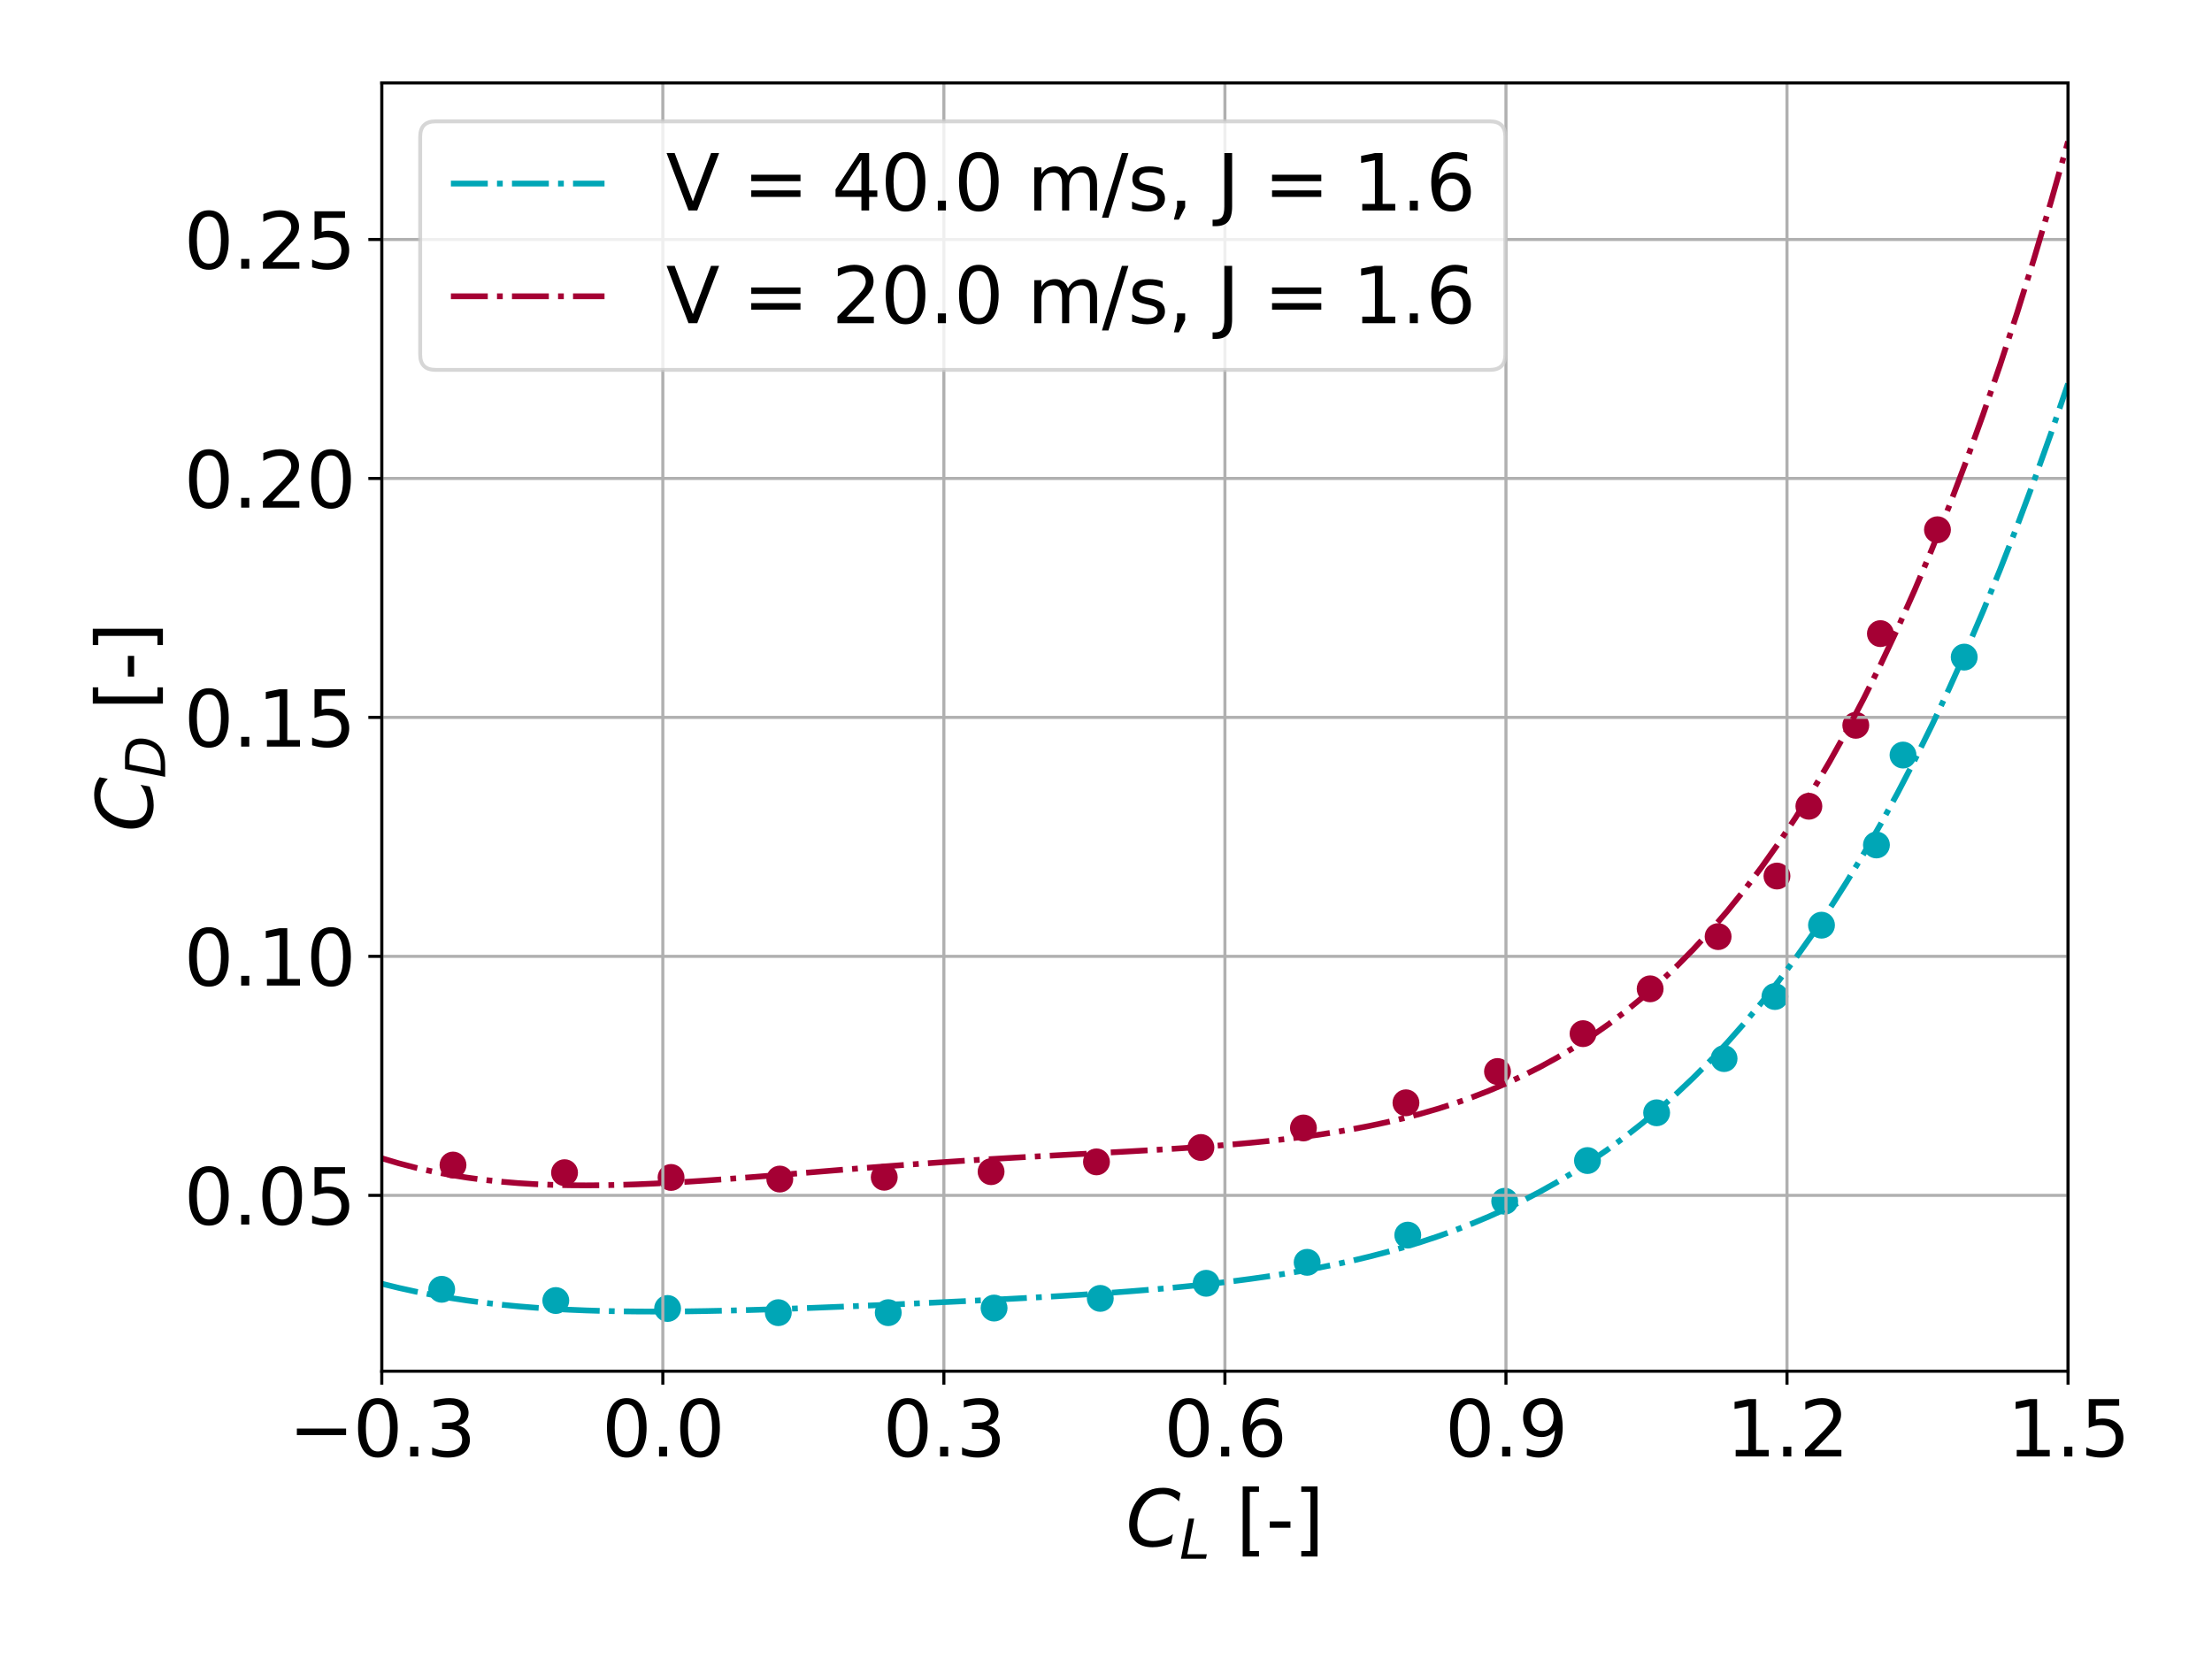 <?xml version="1.0" encoding="utf-8" standalone="no"?>
<!DOCTYPE svg PUBLIC "-//W3C//DTD SVG 1.1//EN"
  "http://www.w3.org/Graphics/SVG/1.1/DTD/svg11.dtd">
<svg xmlns:xlink="http://www.w3.org/1999/xlink" width="576pt" height="432pt" viewBox="0 0 576 432" xmlns="http://www.w3.org/2000/svg" version="1.1">
 <defs>
  <style type="text/css">*{stroke-linejoin: round; stroke-linecap: butt}</style>
 </defs>
 <g id="figure_1">
  <g id="patch_1">
   <path d="M 0 432 
L 576 432 
L 576 0 
L 0 0 
z
" style="fill: #ffffff"/>
  </g>
  <g id="axes_1">
   <g id="patch_2">
    <path d="M 99.416 357.064 
L 538.515 357.064 
L 538.515 21.6 
L 99.416 21.6 
z
" style="fill: #ffffff"/>
   </g>
   <g id="PathCollection_1">
    <defs>
     <path id="m425afd3ad5" d="M 0 3 
C 0.796 3 1.559 2.684 2.121 2.121 
C 2.684 1.559 3 0.796 3 0 
C 3 -0.796 2.684 -1.559 2.121 -2.121 
C 1.559 -2.684 0.796 -3 0 -3 
C -0.796 -3 -1.559 -2.684 -2.121 -2.121 
C -2.684 -1.559 -3 -0.796 -3 0 
C -3 0.796 -2.684 1.559 -2.121 2.121 
C -1.559 2.684 -0.796 3 0 3 
z
" style="stroke: #00a6b6"/>
    </defs>
    <g clip-path="url(#paf579500ea)">
     <use xlink:href="#m425afd3ad5" x="85.468" y="332.068" style="fill: #00a6b6; stroke: #00a6b6"/>
     <use xlink:href="#m425afd3ad5" x="115.017" y="335.729" style="fill: #00a6b6; stroke: #00a6b6"/>
     <use xlink:href="#m425afd3ad5" x="144.726" y="338.656" style="fill: #00a6b6; stroke: #00a6b6"/>
     <use xlink:href="#m425afd3ad5" x="173.843" y="340.724" style="fill: #00a6b6; stroke: #00a6b6"/>
     <use xlink:href="#m425afd3ad5" x="202.671" y="341.816" style="fill: #00a6b6; stroke: #00a6b6"/>
     <use xlink:href="#m425afd3ad5" x="231.299" y="341.816" style="fill: #00a6b6; stroke: #00a6b6"/>
     <use xlink:href="#m425afd3ad5" x="258.857" y="340.615" style="fill: #00a6b6; stroke: #00a6b6"/>
     <use xlink:href="#m425afd3ad5" x="286.512" y="338.099" style="fill: #00a6b6; stroke: #00a6b6"/>
     <use xlink:href="#m425afd3ad5" x="314.08" y="334.166" style="fill: #00a6b6; stroke: #00a6b6"/>
     <use xlink:href="#m425afd3ad5" x="340.379" y="328.707" style="fill: #00a6b6; stroke: #00a6b6"/>
     <use xlink:href="#m425afd3ad5" x="366.58" y="321.618" style="fill: #00a6b6; stroke: #00a6b6"/>
     <use xlink:href="#m425afd3ad5" x="391.822" y="312.804" style="fill: #00a6b6; stroke: #00a6b6"/>
     <use xlink:href="#m425afd3ad5" x="413.372" y="302.207" style="fill: #00a6b6; stroke: #00a6b6"/>
     <use xlink:href="#m425afd3ad5" x="431.383" y="289.77" style="fill: #00a6b6; stroke: #00a6b6"/>
     <use xlink:href="#m425afd3ad5" x="448.946" y="275.655" style="fill: #00a6b6; stroke: #00a6b6"/>
     <use xlink:href="#m425afd3ad5" x="462.185" y="259.493" style="fill: #00a6b6; stroke: #00a6b6"/>
     <use xlink:href="#m425afd3ad5" x="474.314" y="240.915" style="fill: #00a6b6; stroke: #00a6b6"/>
     <use xlink:href="#m425afd3ad5" x="488.621" y="220.027" style="fill: #00a6b6; stroke: #00a6b6"/>
     <use xlink:href="#m425afd3ad5" x="495.54" y="196.614" style="fill: #00a6b6; stroke: #00a6b6"/>
     <use xlink:href="#m425afd3ad5" x="511.475" y="171.11" style="fill: #00a6b6; stroke: #00a6b6"/>
    </g>
   </g>
   <g id="PathCollection_2">
    <defs>
     <path id="maa29891fe0" d="M 0 3 
C 0.796 3 1.559 2.684 2.121 2.121 
C 2.684 1.559 3 0.796 3 0 
C 3 -0.796 2.684 -1.559 2.121 -2.121 
C 1.559 -2.684 0.796 -3 0 -3 
C -0.796 -3 -1.559 -2.684 -2.121 -2.121 
C -2.684 -1.559 -3 -0.796 -3 0 
C -3 0.796 -2.684 1.559 -2.121 2.121 
C -1.559 2.684 -0.796 3 0 3 
z
" style="stroke: #a50034"/>
    </defs>
    <g clip-path="url(#paf579500ea)">
     <use xlink:href="#maa29891fe0" x="88.667" y="300.69" style="fill: #a50034; stroke: #a50034"/>
     <use xlink:href="#maa29891fe0" x="117.959" y="303.374" style="fill: #a50034; stroke: #a50034"/>
     <use xlink:href="#maa29891fe0" x="147.006" y="305.363" style="fill: #a50034; stroke: #a50034"/>
     <use xlink:href="#maa29891fe0" x="174.743" y="306.603" style="fill: #a50034; stroke: #a50034"/>
     <use xlink:href="#maa29891fe0" x="203.057" y="307.026" style="fill: #a50034; stroke: #a50034"/>
     <use xlink:href="#maa29891fe0" x="230.253" y="306.551" style="fill: #a50034; stroke: #a50034"/>
     <use xlink:href="#maa29891fe0" x="258.078" y="305.101" style="fill: #a50034; stroke: #a50034"/>
     <use xlink:href="#maa29891fe0" x="285.521" y="302.55" style="fill: #a50034; stroke: #a50034"/>
     <use xlink:href="#maa29891fe0" x="312.718" y="298.801" style="fill: #a50034; stroke: #a50034"/>
     <use xlink:href="#maa29891fe0" x="339.409" y="293.721" style="fill: #a50034; stroke: #a50034"/>
     <use xlink:href="#maa29891fe0" x="366.108" y="287.168" style="fill: #a50034; stroke: #a50034"/>
     <use xlink:href="#maa29891fe0" x="389.947" y="279.024" style="fill: #a50034; stroke: #a50034"/>
     <use xlink:href="#maa29891fe0" x="412.221" y="269.161" style="fill: #a50034; stroke: #a50034"/>
     <use xlink:href="#maa29891fe0" x="429.695" y="257.489" style="fill: #a50034; stroke: #a50034"/>
     <use xlink:href="#maa29891fe0" x="447.393" y="243.893" style="fill: #a50034; stroke: #a50034"/>
     <use xlink:href="#maa29891fe0" x="462.716" y="228.121" style="fill: #a50034; stroke: #a50034"/>
     <use xlink:href="#maa29891fe0" x="471.027" y="209.944" style="fill: #a50034; stroke: #a50034"/>
     <use xlink:href="#maa29891fe0" x="483.242" y="188.865" style="fill: #a50034; stroke: #a50034"/>
     <use xlink:href="#maa29891fe0" x="489.656" y="164.993" style="fill: #a50034; stroke: #a50034"/>
     <use xlink:href="#maa29891fe0" x="504.511" y="137.948" style="fill: #a50034; stroke: #a50034"/>
    </g>
   </g>
   <g id="matplotlib.axis_1">
    <g id="xtick_1">
     <g id="line2d_1">
      <path d="M 99.416 357.064 
L 99.416 21.6 
" clip-path="url(#paf579500ea)" style="fill: none; stroke: #b0b0b0; stroke-width: 0.8; stroke-linecap: square"/>
     </g>
     <g id="line2d_2">
      <defs>
       <path id="me62e2c8d73" d="M 0 0 
L 0 3.5 
" style="stroke: #000000; stroke-width: 0.8"/>
      </defs>
      <g>
       <use xlink:href="#me62e2c8d73" x="99.416" y="357.064" style="stroke: #000000; stroke-width: 0.8"/>
      </g>
     </g>
     <g id="text_1">
      <!-- −0.3 -->
      <g transform="translate(75.133 379.261) scale(0.2 -0.2)">
       <defs>
        <path id="DejaVuSans-2212" d="M 678 2272 
L 4684 2272 
L 4684 1741 
L 678 1741 
L 678 2272 
z
" transform="scale(0.016)"/>
        <path id="DejaVuSans-30" d="M 2034 4250 
Q 1547 4250 1301 3770 
Q 1056 3291 1056 2328 
Q 1056 1369 1301 889 
Q 1547 409 2034 409 
Q 2525 409 2770 889 
Q 3016 1369 3016 2328 
Q 3016 3291 2770 3770 
Q 2525 4250 2034 4250 
z
M 2034 4750 
Q 2819 4750 3233 4129 
Q 3647 3509 3647 2328 
Q 3647 1150 3233 529 
Q 2819 -91 2034 -91 
Q 1250 -91 836 529 
Q 422 1150 422 2328 
Q 422 3509 836 4129 
Q 1250 4750 2034 4750 
z
" transform="scale(0.016)"/>
        <path id="DejaVuSans-2e" d="M 684 794 
L 1344 794 
L 1344 0 
L 684 0 
L 684 794 
z
" transform="scale(0.016)"/>
        <path id="DejaVuSans-33" d="M 2597 2516 
Q 3050 2419 3304 2112 
Q 3559 1806 3559 1356 
Q 3559 666 3084 287 
Q 2609 -91 1734 -91 
Q 1441 -91 1130 -33 
Q 819 25 488 141 
L 488 750 
Q 750 597 1062 519 
Q 1375 441 1716 441 
Q 2309 441 2620 675 
Q 2931 909 2931 1356 
Q 2931 1769 2642 2001 
Q 2353 2234 1838 2234 
L 1294 2234 
L 1294 2753 
L 1863 2753 
Q 2328 2753 2575 2939 
Q 2822 3125 2822 3475 
Q 2822 3834 2567 4026 
Q 2313 4219 1838 4219 
Q 1578 4219 1281 4162 
Q 984 4106 628 3988 
L 628 4550 
Q 988 4650 1302 4700 
Q 1616 4750 1894 4750 
Q 2613 4750 3031 4423 
Q 3450 4097 3450 3541 
Q 3450 3153 3228 2886 
Q 3006 2619 2597 2516 
z
" transform="scale(0.016)"/>
       </defs>
       <use xlink:href="#DejaVuSans-2212"/>
       <use xlink:href="#DejaVuSans-30" x="83.789"/>
       <use xlink:href="#DejaVuSans-2e" x="147.412"/>
       <use xlink:href="#DejaVuSans-33" x="179.199"/>
      </g>
     </g>
    </g>
    <g id="xtick_2">
     <g id="line2d_3">
      <path d="M 172.599 357.064 
L 172.599 21.6 
" clip-path="url(#paf579500ea)" style="fill: none; stroke: #b0b0b0; stroke-width: 0.8; stroke-linecap: square"/>
     </g>
     <g id="line2d_4">
      <g>
       <use xlink:href="#me62e2c8d73" x="172.599" y="357.064" style="stroke: #000000; stroke-width: 0.8"/>
      </g>
     </g>
     <g id="text_2">
      <!-- 0.0 -->
      <g transform="translate(156.696 379.261) scale(0.2 -0.2)">
       <use xlink:href="#DejaVuSans-30"/>
       <use xlink:href="#DejaVuSans-2e" x="63.623"/>
       <use xlink:href="#DejaVuSans-30" x="95.41"/>
      </g>
     </g>
    </g>
    <g id="xtick_3">
     <g id="line2d_5">
      <path d="M 245.782 357.064 
L 245.782 21.6 
" clip-path="url(#paf579500ea)" style="fill: none; stroke: #b0b0b0; stroke-width: 0.8; stroke-linecap: square"/>
     </g>
     <g id="line2d_6">
      <g>
       <use xlink:href="#me62e2c8d73" x="245.782" y="357.064" style="stroke: #000000; stroke-width: 0.8"/>
      </g>
     </g>
     <g id="text_3">
      <!-- 0.3 -->
      <g transform="translate(229.879 379.261) scale(0.2 -0.2)">
       <use xlink:href="#DejaVuSans-30"/>
       <use xlink:href="#DejaVuSans-2e" x="63.623"/>
       <use xlink:href="#DejaVuSans-33" x="95.41"/>
      </g>
     </g>
    </g>
    <g id="xtick_4">
     <g id="line2d_7">
      <path d="M 318.966 357.064 
L 318.966 21.6 
" clip-path="url(#paf579500ea)" style="fill: none; stroke: #b0b0b0; stroke-width: 0.8; stroke-linecap: square"/>
     </g>
     <g id="line2d_8">
      <g>
       <use xlink:href="#me62e2c8d73" x="318.966" y="357.064" style="stroke: #000000; stroke-width: 0.8"/>
      </g>
     </g>
     <g id="text_4">
      <!-- 0.6 -->
      <g transform="translate(303.062 379.261) scale(0.2 -0.2)">
       <defs>
        <path id="DejaVuSans-36" d="M 2113 2584 
Q 1688 2584 1439 2293 
Q 1191 2003 1191 1497 
Q 1191 994 1439 701 
Q 1688 409 2113 409 
Q 2538 409 2786 701 
Q 3034 994 3034 1497 
Q 3034 2003 2786 2293 
Q 2538 2584 2113 2584 
z
M 3366 4563 
L 3366 3988 
Q 3128 4100 2886 4159 
Q 2644 4219 2406 4219 
Q 1781 4219 1451 3797 
Q 1122 3375 1075 2522 
Q 1259 2794 1537 2939 
Q 1816 3084 2150 3084 
Q 2853 3084 3261 2657 
Q 3669 2231 3669 1497 
Q 3669 778 3244 343 
Q 2819 -91 2113 -91 
Q 1303 -91 875 529 
Q 447 1150 447 2328 
Q 447 3434 972 4092 
Q 1497 4750 2381 4750 
Q 2619 4750 2861 4703 
Q 3103 4656 3366 4563 
z
" transform="scale(0.016)"/>
       </defs>
       <use xlink:href="#DejaVuSans-30"/>
       <use xlink:href="#DejaVuSans-2e" x="63.623"/>
       <use xlink:href="#DejaVuSans-36" x="95.41"/>
      </g>
     </g>
    </g>
    <g id="xtick_5">
     <g id="line2d_9">
      <path d="M 392.149 357.064 
L 392.149 21.6 
" clip-path="url(#paf579500ea)" style="fill: none; stroke: #b0b0b0; stroke-width: 0.8; stroke-linecap: square"/>
     </g>
     <g id="line2d_10">
      <g>
       <use xlink:href="#me62e2c8d73" x="392.149" y="357.064" style="stroke: #000000; stroke-width: 0.8"/>
      </g>
     </g>
     <g id="text_5">
      <!-- 0.9 -->
      <g transform="translate(376.246 379.261) scale(0.2 -0.2)">
       <defs>
        <path id="DejaVuSans-39" d="M 703 97 
L 703 672 
Q 941 559 1184 500 
Q 1428 441 1663 441 
Q 2288 441 2617 861 
Q 2947 1281 2994 2138 
Q 2813 1869 2534 1725 
Q 2256 1581 1919 1581 
Q 1219 1581 811 2004 
Q 403 2428 403 3163 
Q 403 3881 828 4315 
Q 1253 4750 1959 4750 
Q 2769 4750 3195 4129 
Q 3622 3509 3622 2328 
Q 3622 1225 3098 567 
Q 2575 -91 1691 -91 
Q 1453 -91 1209 -44 
Q 966 3 703 97 
z
M 1959 2075 
Q 2384 2075 2632 2365 
Q 2881 2656 2881 3163 
Q 2881 3666 2632 3958 
Q 2384 4250 1959 4250 
Q 1534 4250 1286 3958 
Q 1038 3666 1038 3163 
Q 1038 2656 1286 2365 
Q 1534 2075 1959 2075 
z
" transform="scale(0.016)"/>
       </defs>
       <use xlink:href="#DejaVuSans-30"/>
       <use xlink:href="#DejaVuSans-2e" x="63.623"/>
       <use xlink:href="#DejaVuSans-39" x="95.41"/>
      </g>
     </g>
    </g>
    <g id="xtick_6">
     <g id="line2d_11">
      <path d="M 465.332 357.064 
L 465.332 21.6 
" clip-path="url(#paf579500ea)" style="fill: none; stroke: #b0b0b0; stroke-width: 0.8; stroke-linecap: square"/>
     </g>
     <g id="line2d_12">
      <g>
       <use xlink:href="#me62e2c8d73" x="465.332" y="357.064" style="stroke: #000000; stroke-width: 0.8"/>
      </g>
     </g>
     <g id="text_6">
      <!-- 1.2 -->
      <g transform="translate(449.429 379.261) scale(0.2 -0.2)">
       <defs>
        <path id="DejaVuSans-31" d="M 794 531 
L 1825 531 
L 1825 4091 
L 703 3866 
L 703 4441 
L 1819 4666 
L 2450 4666 
L 2450 531 
L 3481 531 
L 3481 0 
L 794 0 
L 794 531 
z
" transform="scale(0.016)"/>
        <path id="DejaVuSans-32" d="M 1228 531 
L 3431 531 
L 3431 0 
L 469 0 
L 469 531 
Q 828 903 1448 1529 
Q 2069 2156 2228 2338 
Q 2531 2678 2651 2914 
Q 2772 3150 2772 3378 
Q 2772 3750 2511 3984 
Q 2250 4219 1831 4219 
Q 1534 4219 1204 4116 
Q 875 4013 500 3803 
L 500 4441 
Q 881 4594 1212 4672 
Q 1544 4750 1819 4750 
Q 2544 4750 2975 4387 
Q 3406 4025 3406 3419 
Q 3406 3131 3298 2873 
Q 3191 2616 2906 2266 
Q 2828 2175 2409 1742 
Q 1991 1309 1228 531 
z
" transform="scale(0.016)"/>
       </defs>
       <use xlink:href="#DejaVuSans-31"/>
       <use xlink:href="#DejaVuSans-2e" x="63.623"/>
       <use xlink:href="#DejaVuSans-32" x="95.41"/>
      </g>
     </g>
    </g>
    <g id="xtick_7">
     <g id="line2d_13">
      <path d="M 538.515 357.064 
L 538.515 21.6 
" clip-path="url(#paf579500ea)" style="fill: none; stroke: #b0b0b0; stroke-width: 0.8; stroke-linecap: square"/>
     </g>
     <g id="line2d_14">
      <g>
       <use xlink:href="#me62e2c8d73" x="538.515" y="357.064" style="stroke: #000000; stroke-width: 0.8"/>
      </g>
     </g>
     <g id="text_7">
      <!-- 1.5 -->
      <g transform="translate(522.612 379.261) scale(0.2 -0.2)">
       <defs>
        <path id="DejaVuSans-35" d="M 691 4666 
L 3169 4666 
L 3169 4134 
L 1269 4134 
L 1269 2991 
Q 1406 3038 1543 3061 
Q 1681 3084 1819 3084 
Q 2600 3084 3056 2656 
Q 3513 2228 3513 1497 
Q 3513 744 3044 326 
Q 2575 -91 1722 -91 
Q 1428 -91 1123 -41 
Q 819 9 494 109 
L 494 744 
Q 775 591 1075 516 
Q 1375 441 1709 441 
Q 2250 441 2565 725 
Q 2881 1009 2881 1497 
Q 2881 1984 2565 2268 
Q 2250 2553 1709 2553 
Q 1456 2553 1204 2497 
Q 953 2441 691 2322 
L 691 4666 
z
" transform="scale(0.016)"/>
       </defs>
       <use xlink:href="#DejaVuSans-31"/>
       <use xlink:href="#DejaVuSans-2e" x="63.623"/>
       <use xlink:href="#DejaVuSans-35" x="95.41"/>
      </g>
     </g>
    </g>
    <g id="text_8">
     <!-- $C_L$ [-] -->
     <g transform="translate(293.166 402.617) scale(0.2 -0.2)">
      <defs>
       <path id="DejaVuSans-Oblique-43" d="M 4447 4306 
L 4319 3641 
Q 4019 3944 3683 4091 
Q 3347 4238 2956 4238 
Q 2422 4238 2017 3981 
Q 1613 3725 1319 3200 
Q 1131 2863 1032 2486 
Q 934 2109 934 1728 
Q 934 1091 1264 756 
Q 1594 422 2222 422 
Q 2656 422 3056 561 
Q 3456 700 3834 978 
L 3688 231 
Q 3316 72 2936 -9 
Q 2556 -91 2175 -91 
Q 1278 -91 773 396 
Q 269 884 269 1753 
Q 269 2309 461 2846 
Q 653 3384 1013 3828 
Q 1394 4300 1883 4525 
Q 2372 4750 3022 4750 
Q 3422 4750 3780 4639 
Q 4138 4528 4447 4306 
z
" transform="scale(0.016)"/>
       <path id="DejaVuSans-Oblique-4c" d="M 1075 4666 
L 1709 4666 
L 909 525 
L 3181 525 
L 3078 0 
L 172 0 
L 1075 4666 
z
" transform="scale(0.016)"/>
       <path id="DejaVuSans-20" transform="scale(0.016)"/>
       <path id="DejaVuSans-5b" d="M 550 4863 
L 1875 4863 
L 1875 4416 
L 1125 4416 
L 1125 -397 
L 1875 -397 
L 1875 -844 
L 550 -844 
L 550 4863 
z
" transform="scale(0.016)"/>
       <path id="DejaVuSans-2d" d="M 313 2009 
L 1997 2009 
L 1997 1497 
L 313 1497 
L 313 2009 
z
" transform="scale(0.016)"/>
       <path id="DejaVuSans-5d" d="M 1947 4863 
L 1947 -844 
L 622 -844 
L 622 -397 
L 1369 -397 
L 1369 4416 
L 622 4416 
L 622 4863 
L 1947 4863 
z
" transform="scale(0.016)"/>
      </defs>
      <use xlink:href="#DejaVuSans-Oblique-43" transform="translate(0 0.016)"/>
      <use xlink:href="#DejaVuSans-Oblique-4c" transform="translate(69.824 -16.391) scale(0.7)"/>
      <use xlink:href="#DejaVuSans-20" transform="translate(111.558 0.016)"/>
      <use xlink:href="#DejaVuSans-5b" transform="translate(143.345 0.016)"/>
      <use xlink:href="#DejaVuSans-2d" transform="translate(182.358 0.016)"/>
      <use xlink:href="#DejaVuSans-5d" transform="translate(218.442 0.016)"/>
     </g>
    </g>
   </g>
   <g id="matplotlib.axis_2">
    <g id="ytick_1">
     <g id="line2d_15">
      <path d="M 99.416 311.264 
L 538.515 311.264 
" clip-path="url(#paf579500ea)" style="fill: none; stroke: #b0b0b0; stroke-width: 0.8; stroke-linecap: square"/>
     </g>
     <g id="line2d_16">
      <defs>
       <path id="mfc75f68f52" d="M 0 0 
L -3.5 0 
" style="stroke: #000000; stroke-width: 0.8"/>
      </defs>
      <g>
       <use xlink:href="#mfc75f68f52" x="99.416" y="311.264" style="stroke: #000000; stroke-width: 0.8"/>
      </g>
     </g>
     <g id="text_9">
      <!-- 0.05 -->
      <g transform="translate(47.885 318.862) scale(0.2 -0.2)">
       <use xlink:href="#DejaVuSans-30"/>
       <use xlink:href="#DejaVuSans-2e" x="63.623"/>
       <use xlink:href="#DejaVuSans-30" x="95.41"/>
       <use xlink:href="#DejaVuSans-35" x="159.033"/>
      </g>
     </g>
    </g>
    <g id="ytick_2">
     <g id="line2d_17">
      <path d="M 99.416 249.038 
L 538.515 249.038 
" clip-path="url(#paf579500ea)" style="fill: none; stroke: #b0b0b0; stroke-width: 0.8; stroke-linecap: square"/>
     </g>
     <g id="line2d_18">
      <g>
       <use xlink:href="#mfc75f68f52" x="99.416" y="249.038" style="stroke: #000000; stroke-width: 0.8"/>
      </g>
     </g>
     <g id="text_10">
      <!-- 0.10 -->
      <g transform="translate(47.885 256.636) scale(0.2 -0.2)">
       <use xlink:href="#DejaVuSans-30"/>
       <use xlink:href="#DejaVuSans-2e" x="63.623"/>
       <use xlink:href="#DejaVuSans-31" x="95.41"/>
       <use xlink:href="#DejaVuSans-30" x="159.033"/>
      </g>
     </g>
    </g>
    <g id="ytick_3">
     <g id="line2d_19">
      <path d="M 99.416 186.812 
L 538.515 186.812 
" clip-path="url(#paf579500ea)" style="fill: none; stroke: #b0b0b0; stroke-width: 0.8; stroke-linecap: square"/>
     </g>
     <g id="line2d_20">
      <g>
       <use xlink:href="#mfc75f68f52" x="99.416" y="186.812" style="stroke: #000000; stroke-width: 0.8"/>
      </g>
     </g>
     <g id="text_11">
      <!-- 0.15 -->
      <g transform="translate(47.885 194.41) scale(0.2 -0.2)">
       <use xlink:href="#DejaVuSans-30"/>
       <use xlink:href="#DejaVuSans-2e" x="63.623"/>
       <use xlink:href="#DejaVuSans-31" x="95.41"/>
       <use xlink:href="#DejaVuSans-35" x="159.033"/>
      </g>
     </g>
    </g>
    <g id="ytick_4">
     <g id="line2d_21">
      <path d="M 99.416 124.586 
L 538.515 124.586 
" clip-path="url(#paf579500ea)" style="fill: none; stroke: #b0b0b0; stroke-width: 0.8; stroke-linecap: square"/>
     </g>
     <g id="line2d_22">
      <g>
       <use xlink:href="#mfc75f68f52" x="99.416" y="124.586" style="stroke: #000000; stroke-width: 0.8"/>
      </g>
     </g>
     <g id="text_12">
      <!-- 0.20 -->
      <g transform="translate(47.885 132.184) scale(0.2 -0.2)">
       <use xlink:href="#DejaVuSans-30"/>
       <use xlink:href="#DejaVuSans-2e" x="63.623"/>
       <use xlink:href="#DejaVuSans-32" x="95.41"/>
       <use xlink:href="#DejaVuSans-30" x="159.033"/>
      </g>
     </g>
    </g>
    <g id="ytick_5">
     <g id="line2d_23">
      <path d="M 99.416 62.36 
L 538.515 62.36 
" clip-path="url(#paf579500ea)" style="fill: none; stroke: #b0b0b0; stroke-width: 0.8; stroke-linecap: square"/>
     </g>
     <g id="line2d_24">
      <g>
       <use xlink:href="#mfc75f68f52" x="99.416" y="62.36" style="stroke: #000000; stroke-width: 0.8"/>
      </g>
     </g>
     <g id="text_13">
      <!-- 0.25 -->
      <g transform="translate(47.885 69.958) scale(0.2 -0.2)">
       <use xlink:href="#DejaVuSans-30"/>
       <use xlink:href="#DejaVuSans-2e" x="63.623"/>
       <use xlink:href="#DejaVuSans-32" x="95.41"/>
       <use xlink:href="#DejaVuSans-35" x="159.033"/>
      </g>
     </g>
    </g>
    <g id="text_14">
     <!-- $C_D$ [-] -->
     <g transform="translate(39.725 216.632) rotate(-90) scale(0.2 -0.2)">
      <defs>
       <path id="DejaVuSans-Oblique-44" d="M 1081 4666 
L 2438 4666 
Q 3519 4666 4070 4208 
Q 4622 3750 4622 2847 
Q 4622 2250 4412 1698 
Q 4203 1147 3834 769 
Q 3463 381 2891 190 
Q 2319 0 1538 0 
L 172 0 
L 1081 4666 
z
M 1613 4147 
L 909 519 
L 1734 519 
Q 2794 519 3375 1128 
Q 3956 1738 3956 2847 
Q 3956 3519 3581 3833 
Q 3206 4147 2406 4147 
L 1613 4147 
z
" transform="scale(0.016)"/>
      </defs>
      <use xlink:href="#DejaVuSans-Oblique-43" transform="translate(0 0.016)"/>
      <use xlink:href="#DejaVuSans-Oblique-44" transform="translate(69.824 -16.391) scale(0.7)"/>
      <use xlink:href="#DejaVuSans-20" transform="translate(126.46 0.016)"/>
      <use xlink:href="#DejaVuSans-5b" transform="translate(158.247 0.016)"/>
      <use xlink:href="#DejaVuSans-2d" transform="translate(197.261 0.016)"/>
      <use xlink:href="#DejaVuSans-5d" transform="translate(233.345 0.016)"/>
     </g>
    </g>
   </g>
   <g id="line2d_25">
    <path d="M 99.416 334.278 
L 103.851 335.366 
L 108.287 336.339 
L 112.722 337.204 
L 117.157 337.969 
L 121.593 338.641 
L 126.028 339.225 
L 130.463 339.729 
L 134.899 340.158 
L 139.334 340.517 
L 143.769 340.813 
L 148.205 341.05 
L 152.64 341.234 
L 157.075 341.37 
L 161.511 341.461 
L 165.946 341.513 
L 170.381 341.528 
L 174.817 341.512 
L 179.252 341.468 
L 183.688 341.399 
L 188.123 341.307 
L 192.558 341.197 
L 196.994 341.07 
L 201.429 340.929 
L 205.864 340.775 
L 210.3 340.612 
L 214.735 340.439 
L 219.17 340.26 
L 223.606 340.074 
L 228.041 339.883 
L 232.476 339.687 
L 236.912 339.487 
L 241.347 339.283 
L 245.782 339.075 
L 250.218 338.862 
L 254.653 338.644 
L 259.088 338.419 
L 263.524 338.188 
L 267.959 337.949 
L 272.394 337.699 
L 276.83 337.437 
L 281.265 337.162 
L 285.7 336.871 
L 290.136 336.561 
L 294.571 336.229 
L 299.006 335.873 
L 303.442 335.489 
L 307.877 335.074 
L 312.312 334.624 
L 316.748 334.135 
L 321.183 333.602 
L 325.619 333.022 
L 330.054 332.389 
L 334.489 331.699 
L 338.925 330.946 
L 343.36 330.124 
L 347.795 329.229 
L 352.231 328.254 
L 356.666 327.193 
L 361.101 326.039 
L 365.537 324.786 
L 369.972 323.427 
L 374.407 321.954 
L 378.843 320.361 
L 383.278 318.64 
L 387.713 316.782 
L 392.149 314.779 
L 396.584 312.624 
L 401.019 310.307 
L 405.455 307.82 
L 409.89 305.153 
L 414.325 302.297 
L 418.761 299.243 
L 423.196 295.98 
L 427.631 292.499 
L 432.067 288.789 
L 436.502 284.839 
L 440.937 280.64 
L 445.373 276.179 
L 449.808 271.445 
L 454.243 266.427 
L 458.679 261.112 
L 463.114 255.49 
L 467.55 249.547 
L 471.985 243.271 
L 476.42 236.65 
L 480.856 229.669 
L 485.291 222.317 
L 489.726 214.579 
L 494.162 206.441 
L 498.597 197.891 
L 503.032 188.912 
L 507.468 179.491 
L 511.903 169.614 
L 516.338 159.264 
L 520.774 148.428 
L 525.209 137.089 
L 529.644 125.231 
L 534.08 112.839 
L 538.515 99.897 
" clip-path="url(#paf579500ea)" style="fill: none; stroke-dasharray: 9.6,2.4,1.5,2.4; stroke-dashoffset: 0; stroke: #00a6b6; stroke-width: 1.5"/>
   </g>
   <g id="line2d_26">
    <path d="M 99.416 301.606 
L 103.851 302.925 
L 108.287 304.077 
L 112.722 305.073 
L 117.157 305.924 
L 121.593 306.641 
L 126.028 307.232 
L 130.463 307.708 
L 134.899 308.078 
L 139.334 308.35 
L 143.769 308.533 
L 148.205 308.636 
L 152.64 308.666 
L 157.075 308.63 
L 161.511 308.536 
L 165.946 308.39 
L 170.381 308.2 
L 174.817 307.97 
L 179.252 307.707 
L 183.688 307.416 
L 188.123 307.102 
L 192.558 306.77 
L 196.994 306.425 
L 201.429 306.069 
L 205.864 305.708 
L 210.3 305.344 
L 214.735 304.98 
L 219.17 304.618 
L 223.606 304.262 
L 228.041 303.913 
L 232.476 303.573 
L 236.912 303.243 
L 241.347 302.923 
L 245.782 302.615 
L 250.218 302.318 
L 254.653 302.033 
L 259.088 301.759 
L 263.524 301.495 
L 267.959 301.24 
L 272.394 300.993 
L 276.83 300.751 
L 281.265 300.512 
L 285.7 300.275 
L 290.136 300.035 
L 294.571 299.79 
L 299.006 299.537 
L 303.442 299.27 
L 307.877 298.987 
L 312.312 298.682 
L 316.748 298.35 
L 321.183 297.986 
L 325.619 297.585 
L 330.054 297.14 
L 334.489 296.645 
L 338.925 296.094 
L 343.36 295.478 
L 347.795 294.792 
L 352.231 294.027 
L 356.666 293.175 
L 361.101 292.227 
L 365.537 291.176 
L 369.972 290.011 
L 374.407 288.724 
L 378.843 287.304 
L 383.278 285.742 
L 387.713 284.026 
L 392.149 282.147 
L 396.584 280.092 
L 401.019 277.851 
L 405.455 275.411 
L 409.89 272.761 
L 414.325 269.887 
L 418.761 266.777 
L 423.196 263.417 
L 427.631 259.794 
L 432.067 255.894 
L 436.502 251.703 
L 440.937 247.206 
L 445.373 242.388 
L 449.808 237.234 
L 454.243 231.727 
L 458.679 225.853 
L 463.114 219.594 
L 467.55 212.934 
L 471.985 205.856 
L 476.42 198.342 
L 480.856 190.375 
L 485.291 181.937 
L 489.726 173.009 
L 494.162 163.572 
L 498.597 153.607 
L 503.032 143.095 
L 507.468 132.016 
L 511.903 120.35 
L 516.338 108.076 
L 520.774 95.174 
L 525.209 81.621 
L 529.644 67.398 
L 534.08 52.481 
L 538.515 36.848 
" clip-path="url(#paf579500ea)" style="fill: none; stroke-dasharray: 9.6,2.4,1.5,2.4; stroke-dashoffset: 0; stroke: #a50034; stroke-width: 1.5"/>
   </g>
   <g id="patch_3">
    <path d="M 99.416 357.064 
L 99.416 21.6 
" style="fill: none; stroke: #000000; stroke-width: 0.8; stroke-linejoin: miter; stroke-linecap: square"/>
   </g>
   <g id="patch_4">
    <path d="M 538.515 357.064 
L 538.515 21.6 
" style="fill: none; stroke: #000000; stroke-width: 0.8; stroke-linejoin: miter; stroke-linecap: square"/>
   </g>
   <g id="patch_5">
    <path d="M 99.416 357.064 
L 538.515 357.064 
" style="fill: none; stroke: #000000; stroke-width: 0.8; stroke-linejoin: miter; stroke-linecap: square"/>
   </g>
   <g id="patch_6">
    <path d="M 99.416 21.6 
L 538.515 21.6 
" style="fill: none; stroke: #000000; stroke-width: 0.8; stroke-linejoin: miter; stroke-linecap: square"/>
   </g>
   <g id="legend_1">
    <g id="patch_7">
     <path d="M 113.416 96.312 
L 387.985 96.312 
Q 391.985 96.312 391.985 92.312 
L 391.985 35.6 
Q 391.985 31.6 387.985 31.6 
L 113.416 31.6 
Q 109.416 31.6 109.416 35.6 
L 109.416 92.312 
Q 109.416 96.312 113.416 96.312 
z
" style="fill: #ffffff; opacity: 0.8; stroke: #cccccc; stroke-linejoin: miter"/>
    </g>
    <g id="line2d_27">
     <path d="M 117.416 47.797 
L 137.416 47.797 
L 157.416 47.797 
" style="fill: none; stroke-dasharray: 9.6,2.4,1.5,2.4; stroke-dashoffset: 0; stroke: #00a6b6; stroke-width: 1.5"/>
    </g>
    <g id="text_15">
     <!-- V = 40.0 m/s, J = 1.6 -->
     <g transform="translate(173.416 54.797) scale(0.2 -0.2)">
      <defs>
       <path id="DejaVuSans-56" d="M 1831 0 
L 50 4666 
L 709 4666 
L 2188 738 
L 3669 4666 
L 4325 4666 
L 2547 0 
L 1831 0 
z
" transform="scale(0.016)"/>
       <path id="DejaVuSans-3d" d="M 678 2906 
L 4684 2906 
L 4684 2381 
L 678 2381 
L 678 2906 
z
M 678 1631 
L 4684 1631 
L 4684 1100 
L 678 1100 
L 678 1631 
z
" transform="scale(0.016)"/>
       <path id="DejaVuSans-34" d="M 2419 4116 
L 825 1625 
L 2419 1625 
L 2419 4116 
z
M 2253 4666 
L 3047 4666 
L 3047 1625 
L 3713 1625 
L 3713 1100 
L 3047 1100 
L 3047 0 
L 2419 0 
L 2419 1100 
L 313 1100 
L 313 1709 
L 2253 4666 
z
" transform="scale(0.016)"/>
       <path id="DejaVuSans-6d" d="M 3328 2828 
Q 3544 3216 3844 3400 
Q 4144 3584 4550 3584 
Q 5097 3584 5394 3201 
Q 5691 2819 5691 2113 
L 5691 0 
L 5113 0 
L 5113 2094 
Q 5113 2597 4934 2840 
Q 4756 3084 4391 3084 
Q 3944 3084 3684 2787 
Q 3425 2491 3425 1978 
L 3425 0 
L 2847 0 
L 2847 2094 
Q 2847 2600 2669 2842 
Q 2491 3084 2119 3084 
Q 1678 3084 1418 2786 
Q 1159 2488 1159 1978 
L 1159 0 
L 581 0 
L 581 3500 
L 1159 3500 
L 1159 2956 
Q 1356 3278 1631 3431 
Q 1906 3584 2284 3584 
Q 2666 3584 2933 3390 
Q 3200 3197 3328 2828 
z
" transform="scale(0.016)"/>
       <path id="DejaVuSans-2f" d="M 1625 4666 
L 2156 4666 
L 531 -594 
L 0 -594 
L 1625 4666 
z
" transform="scale(0.016)"/>
       <path id="DejaVuSans-73" d="M 2834 3397 
L 2834 2853 
Q 2591 2978 2328 3040 
Q 2066 3103 1784 3103 
Q 1356 3103 1142 2972 
Q 928 2841 928 2578 
Q 928 2378 1081 2264 
Q 1234 2150 1697 2047 
L 1894 2003 
Q 2506 1872 2764 1633 
Q 3022 1394 3022 966 
Q 3022 478 2636 193 
Q 2250 -91 1575 -91 
Q 1294 -91 989 -36 
Q 684 19 347 128 
L 347 722 
Q 666 556 975 473 
Q 1284 391 1588 391 
Q 1994 391 2212 530 
Q 2431 669 2431 922 
Q 2431 1156 2273 1281 
Q 2116 1406 1581 1522 
L 1381 1569 
Q 847 1681 609 1914 
Q 372 2147 372 2553 
Q 372 3047 722 3315 
Q 1072 3584 1716 3584 
Q 2034 3584 2315 3537 
Q 2597 3491 2834 3397 
z
" transform="scale(0.016)"/>
       <path id="DejaVuSans-2c" d="M 750 794 
L 1409 794 
L 1409 256 
L 897 -744 
L 494 -744 
L 750 256 
L 750 794 
z
" transform="scale(0.016)"/>
       <path id="DejaVuSans-4a" d="M 628 4666 
L 1259 4666 
L 1259 325 
Q 1259 -519 939 -900 
Q 619 -1281 -91 -1281 
L -331 -1281 
L -331 -750 
L -134 -750 
Q 284 -750 456 -515 
Q 628 -281 628 325 
L 628 4666 
z
" transform="scale(0.016)"/>
      </defs>
      <use xlink:href="#DejaVuSans-56"/>
      <use xlink:href="#DejaVuSans-20" x="68.408"/>
      <use xlink:href="#DejaVuSans-3d" x="100.195"/>
      <use xlink:href="#DejaVuSans-20" x="183.984"/>
      <use xlink:href="#DejaVuSans-34" x="215.771"/>
      <use xlink:href="#DejaVuSans-30" x="279.395"/>
      <use xlink:href="#DejaVuSans-2e" x="343.018"/>
      <use xlink:href="#DejaVuSans-30" x="374.805"/>
      <use xlink:href="#DejaVuSans-20" x="438.428"/>
      <use xlink:href="#DejaVuSans-6d" x="470.215"/>
      <use xlink:href="#DejaVuSans-2f" x="567.627"/>
      <use xlink:href="#DejaVuSans-73" x="601.318"/>
      <use xlink:href="#DejaVuSans-2c" x="653.418"/>
      <use xlink:href="#DejaVuSans-20" x="685.205"/>
      <use xlink:href="#DejaVuSans-4a" x="716.992"/>
      <use xlink:href="#DejaVuSans-20" x="746.484"/>
      <use xlink:href="#DejaVuSans-3d" x="778.271"/>
      <use xlink:href="#DejaVuSans-20" x="862.061"/>
      <use xlink:href="#DejaVuSans-31" x="893.848"/>
      <use xlink:href="#DejaVuSans-2e" x="957.471"/>
      <use xlink:href="#DejaVuSans-36" x="989.258"/>
     </g>
    </g>
    <g id="line2d_28">
     <path d="M 117.416 77.153 
L 137.416 77.153 
L 157.416 77.153 
" style="fill: none; stroke-dasharray: 9.6,2.4,1.5,2.4; stroke-dashoffset: 0; stroke: #a50034; stroke-width: 1.5"/>
    </g>
    <g id="text_16">
     <!-- V = 20.0 m/s, J = 1.6 -->
     <g transform="translate(173.416 84.153) scale(0.2 -0.2)">
      <use xlink:href="#DejaVuSans-56"/>
      <use xlink:href="#DejaVuSans-20" x="68.408"/>
      <use xlink:href="#DejaVuSans-3d" x="100.195"/>
      <use xlink:href="#DejaVuSans-20" x="183.984"/>
      <use xlink:href="#DejaVuSans-32" x="215.771"/>
      <use xlink:href="#DejaVuSans-30" x="279.395"/>
      <use xlink:href="#DejaVuSans-2e" x="343.018"/>
      <use xlink:href="#DejaVuSans-30" x="374.805"/>
      <use xlink:href="#DejaVuSans-20" x="438.428"/>
      <use xlink:href="#DejaVuSans-6d" x="470.215"/>
      <use xlink:href="#DejaVuSans-2f" x="567.627"/>
      <use xlink:href="#DejaVuSans-73" x="601.318"/>
      <use xlink:href="#DejaVuSans-2c" x="653.418"/>
      <use xlink:href="#DejaVuSans-20" x="685.205"/>
      <use xlink:href="#DejaVuSans-4a" x="716.992"/>
      <use xlink:href="#DejaVuSans-20" x="746.484"/>
      <use xlink:href="#DejaVuSans-3d" x="778.271"/>
      <use xlink:href="#DejaVuSans-20" x="862.061"/>
      <use xlink:href="#DejaVuSans-31" x="893.848"/>
      <use xlink:href="#DejaVuSans-2e" x="957.471"/>
      <use xlink:href="#DejaVuSans-36" x="989.258"/>
     </g>
    </g>
   </g>
  </g>
 </g>
 <defs>
  <clipPath id="paf579500ea">
   <rect x="99.416" y="21.6" width="439.099" height="335.464"/>
  </clipPath>
 </defs>
</svg>

